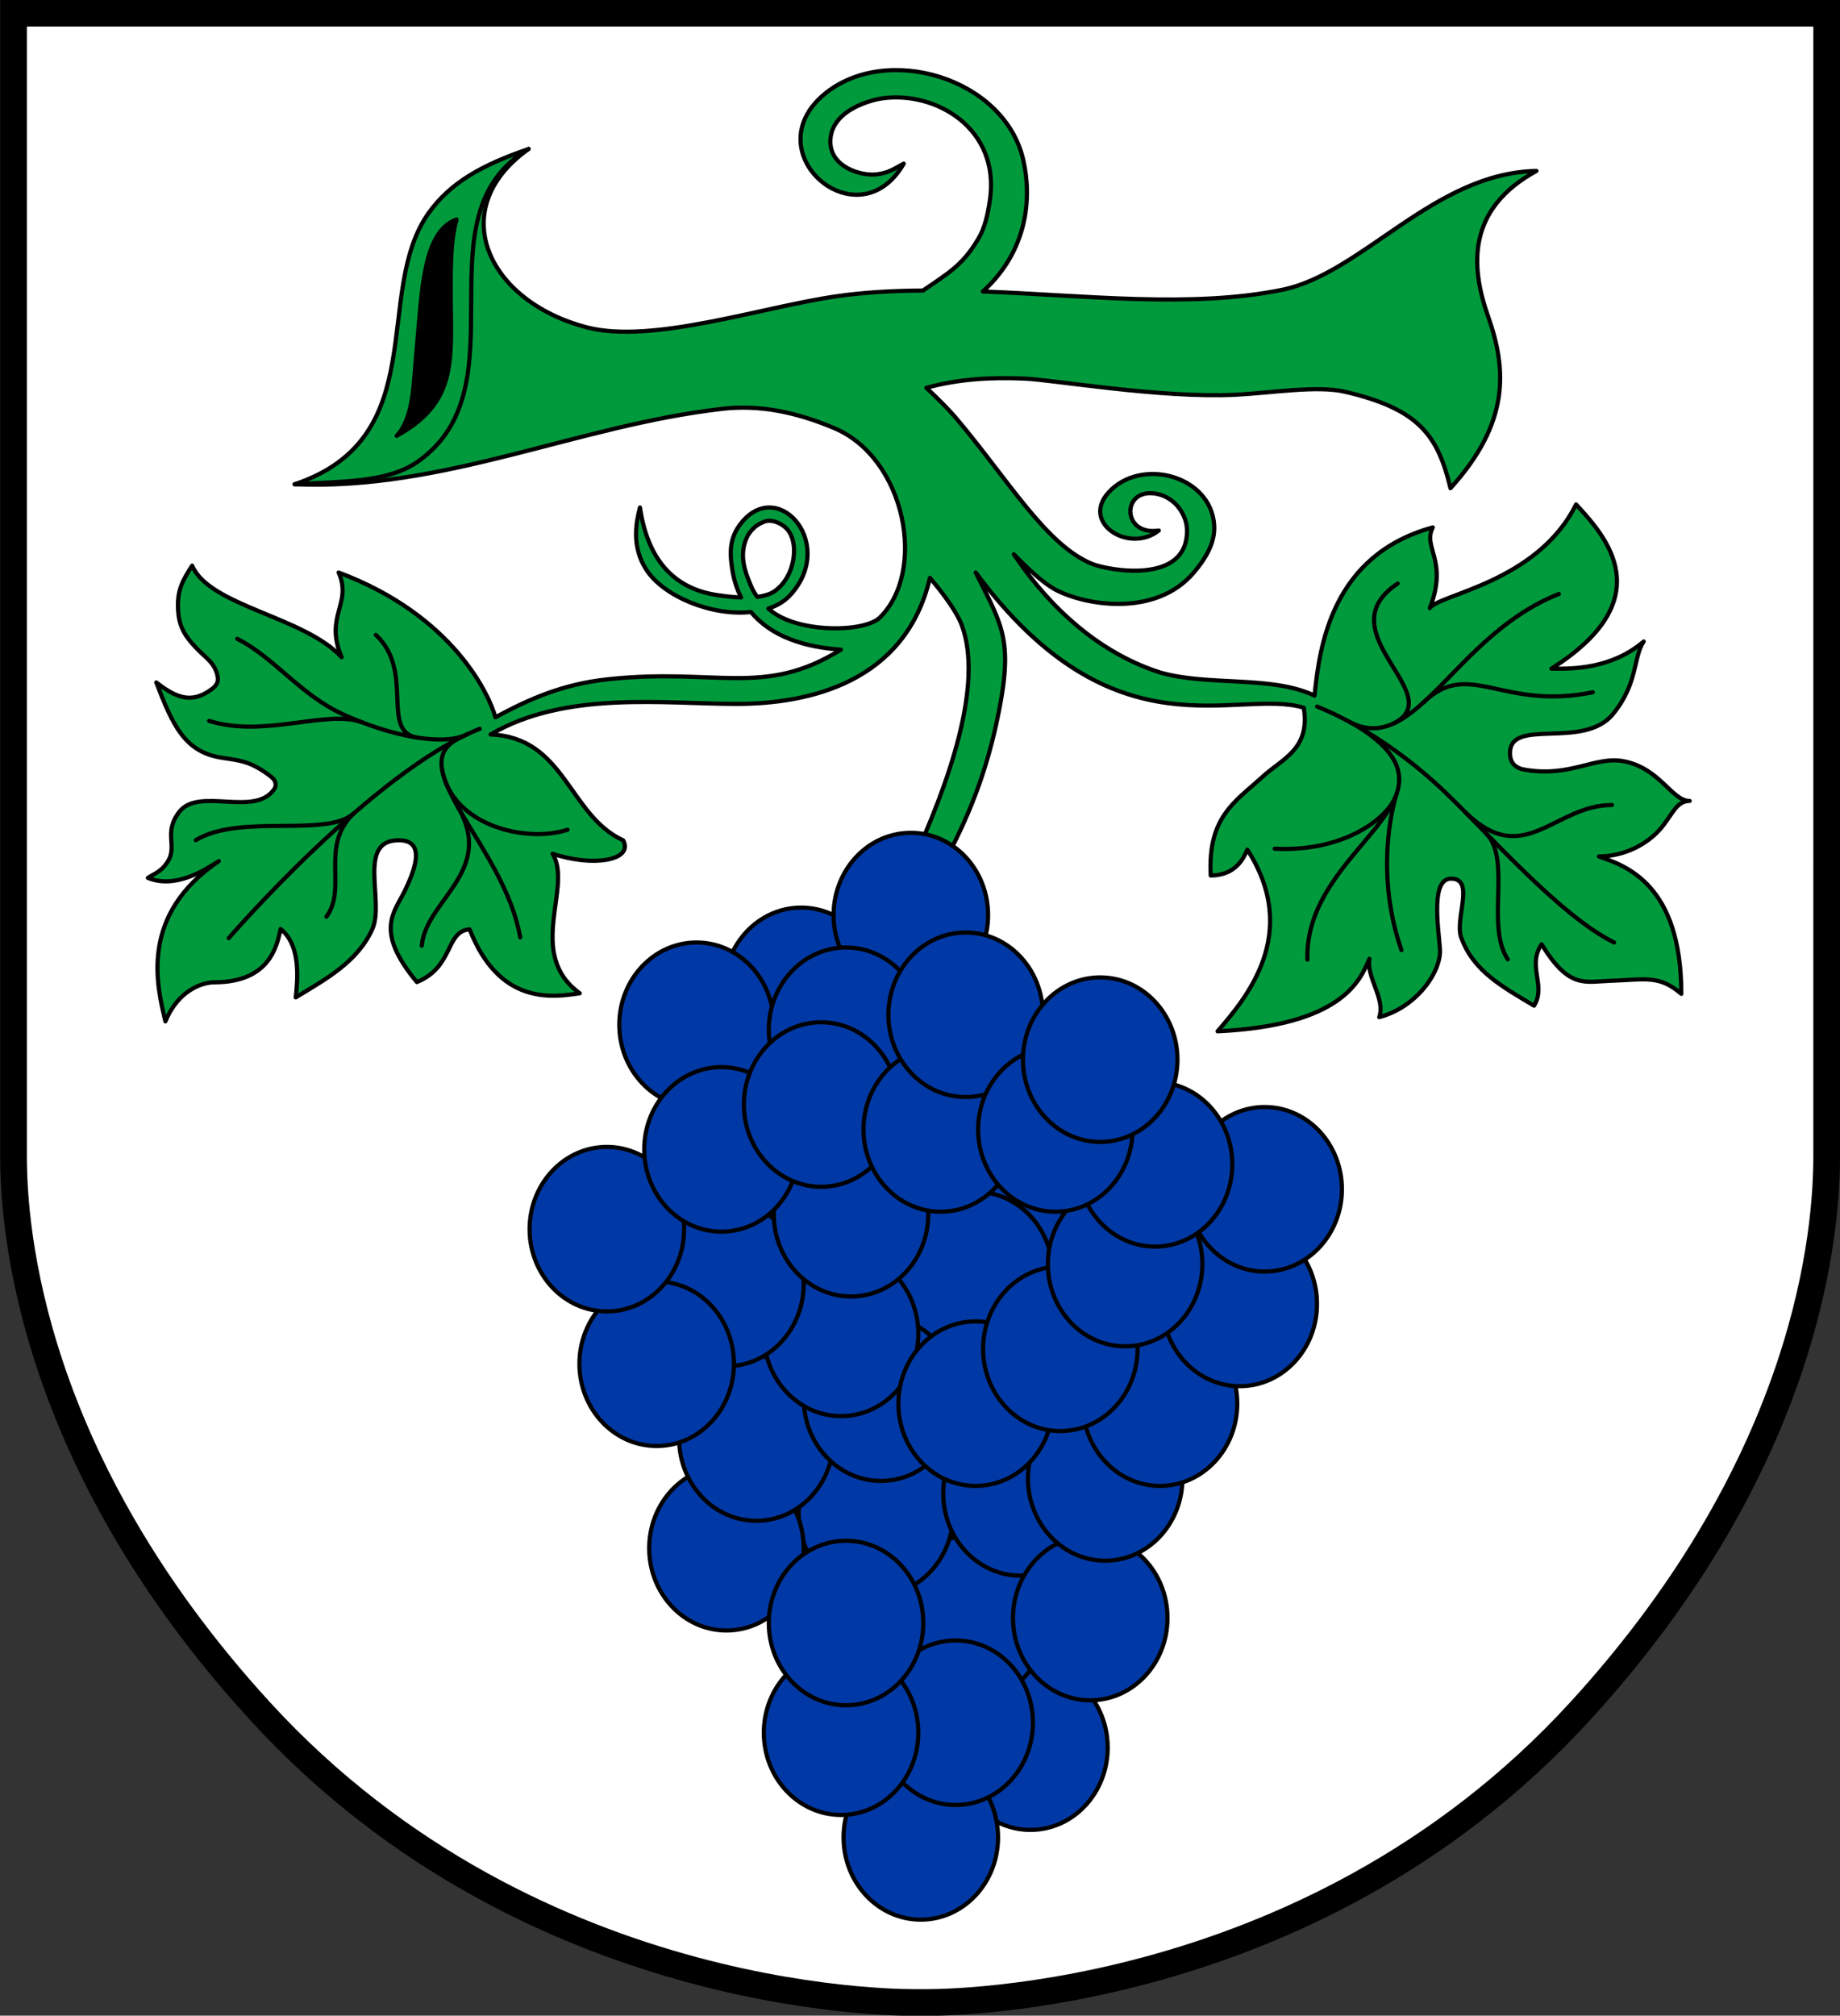 <?xml version="1.0" encoding="UTF-8" standalone="no"?>
<svg version="1.1" xmlns="http://www.w3.org/2000/svg" xmlns:xlink="http://www.w3.org/1999/xlink" xmlns:inkscape="http://www.inkscape.org/namespaces/inkscape" width="2940.48" height="3219.84">
	<rect width="100%" height="100%" fill="#333333" stroke="none"/>
	<g id="dp_dp001" transform="matrix(1,0,0,1,642.172,702.736)">
		<path id="dp_path002" fill="white" fill-rule="evenodd" stroke="black" stroke-width="6.667" stroke-linejoin="round" stroke-linecap="round" d="M 2277.04,-681.609 C 2277.02,-73.383 2277.02,534.967 2277.02,1143.23 C 2277.18,1261.25 2250.08,1630.09 1882.5,2031.34 C 1441.53,2512.69 831.075,2496.11 828.275,2496.09 C 825.404,2496.07 214.947,2512.69 -226.017,2031.34 C -593.599,1630.09 -620.695,1261.25 -620.547,1143.23 C -620.547,534.967 -620.547,-73.383 -620.552,-681.609 C -137.527,-681.609 1794.01,-681.609 2277.04,-681.609 Z "/>
		<path id="dp_path003" fill="#009a3d" fill-rule="evenodd" stroke="black" stroke-width="6.667" stroke-linejoin="round" stroke-linecap="round" d="M 1441.33,427.875 C 1452.17,494.195 1407.02,509.095 1375.17,538.364 C 1332.49,577.583 1287.64,601.564 1292.64,695.857 C 1332.88,695.556 1345.07,668.191 1351.17,654.507 C 1437.74,789.039 1348.32,892.816 1303.61,944.704 C 1501.55,935.357 1531.35,864.365 1546.26,828.867 C 1541.27,859.028 1572.25,892.96 1561.98,922.097 C 1621.93,906.32 1661.85,849.053 1658.96,812.609 C 1655.98,775.005 1644.44,700.837 1676.82,700.853 C 1715.69,700.875 1682.15,765.036 1693.03,795.075 C 1712.28,848.2 1757.95,873.149 1809.39,903.787 C 1829.36,871.668 1797.72,840.359 1821.45,805.685 C 1865.14,877.001 1890.11,865.46 1929.8,864.107 C 1988.72,862.096 2008.88,854.373 2044.71,884.873 C 2044.71,710.588 1956.93,680.479 1913.04,665.428 C 1955.15,665.112 1989.53,645.235 2009.42,623.445 C 2029.92,600.98 2035.59,576.579 2058.06,576.692 C 2029.92,577.14 2010.58,524.127 1952.27,513.212 C 1906.64,504.667 1866.79,539.927 1793.1,526.528 C 1782.25,524.553 1770.87,518.065 1770.88,500.403 C 1770.92,442.765 1888.36,495.64 1935.46,437.995 C 1976.15,388.204 1967.52,346.915 1984.6,321.981 C 1932.56,366.583 1868.95,365.788 1837.15,365.392 C 2014.86,252.887 1922.63,152.973 1876.5,103.015 C 1814.53,228.143 1655.96,246.78 1642.75,268.789 C 1672.78,191.957 1630.64,172.228 1647.57,139.732 C 1486.84,183.769 1466.61,328.128 1458.58,408.488 C 1390.03,375.855 1289.89,393.788 1212.17,371.631 C 1096.51,334.699 1019.7,245.016 978.053,182.633 C 999.603,204.98 1024.54,228.248 1043.44,238.619 C 1089.2,263.727 1204.04,284.728 1265.77,211.684 C 1283.02,191.265 1300.11,165.455 1298.2,136.136 C 1293.03,56.716 1181.32,27.26 1129.63,83.645 C 1084.39,132.996 1162.69,181.969 1209.72,144.728 C 1148.27,154.224 1149.76,71.475 1210.19,87.04 C 1219.77,89.507 1228.45,94.863 1235.17,101.065 C 1241.26,106.703 1246.31,114.228 1249.54,121.476 C 1252.5,128.12 1254.43,135.065 1254.68,142.572 C 1257.72,232.569 1128.39,208.327 1103.15,198.052 C 1029.47,168.071 968.747,63.367 887.161,-33.117 C 873.777,-48.941 856.869,-65.689 838.255,-83.225 C 890.661,-97.635 942.953,-100.241 995.497,-97.924 C 1041.48,-95.9 1212.75,-66.419 1330.84,-72.091 C 1389.01,-74.884 1462.38,-87.331 1506.96,-76.981 C 1625.72,-49.411 1655.62,-6.957 1675.81,77.143 C 1771.55,-28.268 1765.58,-113.324 1735.97,-197.231 C 1707.41,-278.18 1702.23,-368.853 1813.21,-429.684 C 1649.31,-426.549 1535.09,-265.856 1406.79,-239.771 C 1261.53,-210.236 1093.26,-230.896 928.453,-237.104 C 1000.37,-302.116 1007.06,-386.72 993.039,-447.584 C 962.895,-578.489 774.376,-634.067 675.637,-552.629 C 609.832,-498.348 638.128,-427.327 687.733,-401.533 C 723.935,-382.709 771.477,-387.972 802.084,-441.397 C 784.192,-431.668 777.263,-426.427 758.245,-424.157 C 734.813,-421.357 681.473,-435.692 684.964,-480.779 C 688.651,-528.392 752.675,-543.433 766.937,-545.509 C 852.787,-558.012 956.112,-497.997 939.889,-383.815 C 936.413,-359.352 931.249,-337.233 920.455,-319.887 C 912.497,-307.093 902.533,-291.4 883.567,-275.107 C 869.163,-262.731 850.499,-250.68 832.829,-238.624 C 785.263,-238.341 738.941,-235.827 694.801,-229.471 C 573.871,-212.063 399.981,-152.72 295.808,-179.776 C 136.239,-221.221 67.952,-369.204 202.663,-464.793 C 126.628,-438.772 77.549,-410.403 43.608,-363.536 C -47.925,-237.149 51.643,-3.756 -171.259,70.812 C 66.604,81.179 280.613,-23.047 511.124,-49.539 C 571.905,-56.712 630.409,-44.353 690.96,-18.855 C 806.104,29.64 839.729,212.092 762.46,285.139 C 732.691,309.016 626.319,307.54 585.756,269.34 C 601.029,264.516 613.115,256.893 623.245,245.103 C 694.912,161.66 596.464,55.288 538.673,137.687 C 521.407,162.305 525.3,188.196 527.891,205.813 C 530.359,222.585 535.437,238.487 542.199,251.723 C 528.756,251.28 516.564,249.651 506.116,248.197 C 443.713,239.484 394.369,201.401 380.523,107.999 C 374.671,130.7 366.439,169.704 390.537,207.087 C 418.556,250.543 496.005,281.704 557.973,274.912 C 590.216,314.1 643.528,331.14 701.584,335.043 C 578.592,411.912 501.572,363.483 328.248,382.459 C 257.405,390.219 204.692,413.303 149.563,443.035 C 139.732,407.46 82.377,280.448 -101.036,211.793 C -78.737,262.093 -124.444,281.297 -96.161,347.133 C -156.317,281.949 -307.105,265.869 -335.147,200.817 C -349.905,224.139 -359.328,239.368 -357.584,271.141 C -356.204,296.289 -349.137,311.607 -325.531,335.451 C -311.796,349.323 -297.575,357.485 -294.119,379.616 C -292.42,390.483 -302.027,396.901 -305.72,399.521 C -337.645,422.167 -362.249,410.767 -392.449,387.375 C -365.919,456.447 -346.785,498.923 -287.157,507.812 C -265.78,510.997 -250.213,512.884 -232.791,522.279 C -224.359,526.823 -212.613,534.436 -206.055,540.679 C -201.247,545.259 -200.519,552.515 -203.404,556.972 C -233.681,603.753 -324.188,553.589 -355.539,594.003 C -382.212,628.392 -357.099,648.461 -374.992,675.039 C -385.245,690.269 -395.596,692.788 -405.865,699.621 C -361.971,717.503 -315.637,687.7 -292.469,672.8 C -419.685,758.964 -391.773,871.413 -377.82,928.855 C -357.467,878.96 -318.573,866.468 -299.955,866.464 C -211.947,866.425 -199.785,809.689 -193.705,781.32 C -160.765,807.46 -166.603,862.824 -169.519,890.505 C -120.592,860.819 -71.049,833.911 -47.228,781.645 C -27.023,737.315 -72.819,639.153 -4.647,639.535 C 42.168,639.46 16.791,694.764 5.433,718.877 C -11.156,754.091 -45.287,782.751 24.053,866.081 C 83.709,841.513 69.177,784.937 108.32,781.815 C 155.948,903.737 241.437,890.44 284.335,883.941 C 197.044,820.651 273.963,713.704 240.828,661.06 C 306.723,682.941 370.289,671.443 353.795,639.688 C 266.428,599.707 260.923,475.017 141.828,470.544 C 262.284,399.776 420.496,421.992 536.689,421.724 C 650.323,421.46 804.633,387.537 843.935,220.433 C 866.216,246.248 887.355,275.72 894.889,296.105 C 929.524,389.788 876.179,545.381 811.768,684.113 C 830.641,693.293 833.807,694.777 852.68,703.957 C 872.028,660.709 920.775,586.268 949.416,456.197 C 979.269,320.593 961.077,300.284 917.087,211.793 C 1139.8,512.285 1334.67,395.287 1441.33,427.875 Z "/>
		<path id="dp_path004" fill="white" fill-rule="evenodd" stroke="black" stroke-width="6.667" stroke-linejoin="round" stroke-linecap="round" d="M 568.125,250.792 C 564.384,245.953 560.779,240.187 557.715,232.62 C 550.212,214.068 536.505,183.999 552.849,152.784 C 555.265,148.169 560.441,142.195 565.021,138.445 C 569.499,134.776 576.115,131.592 580.339,130.267 C 592.424,126.481 605.577,133.54 612.239,139.157 C 637.112,160.133 629.372,219.405 594.712,242.293 C 587.929,246.776 577.941,249.468 568.125,250.792 Z "/>
		<path id="dp_path005" fill="none" stroke="black" stroke-width="6.667" stroke-linejoin="round" stroke-linecap="round" d="M 202.663,-464.793 C 22.632,-359.013 196.829,-85.529 25.564,34.619 C -22.088,68.043 -92.412,66.163 -171.275,70.803"/>
		<path id="dp_path006" fill="black" fill-rule="evenodd" stroke="black" stroke-width="6.667" stroke-linejoin="round" stroke-linecap="round" d="M 87.388,-352.091 C 80.031,-325.345 78.897,-297.497 78.327,-271.459 C 75.487,-140.253 99.195,-65.836 -8.241,-6.571 C 19.681,-36.14 18.605,-91.229 23.935,-147.881 C 32.144,-235.185 32.936,-332.664 87.388,-352.091 Z "/>
		<path id="dp_path007" fill="none" stroke="black" stroke-width="6.667" stroke-linejoin="round" stroke-linecap="round" d="M 124.537,461.429 C -46.981,530.116 -276.619,795.843 -276.619,795.843"/>
		<path id="dp_path008" fill="none" stroke="black" stroke-width="6.667" stroke-linejoin="round" stroke-linecap="round" d="M 189.156,794.627 C 164.451,651.92 7.721,528.605 84.296,480.421"/>
		<path id="dp_path009" fill="none" stroke="black" stroke-width="6.667" stroke-linejoin="round" stroke-linecap="round" d="M 31.868,808.035 C 37.747,735.497 150.097,689.145 89.447,586.272"/>
		<path id="dp_path010" fill="none" stroke="black" stroke-width="6.667" stroke-linejoin="round" stroke-linecap="round" d="M 264.759,622.703 C 198.229,644.404 80.231,616.135 64.232,526.187"/>
		<path id="dp_path011" fill="none" stroke="black" stroke-width="6.667" stroke-linejoin="round" stroke-linecap="round" d="M -329.272,639.373 C -258.224,596.16 -119.497,636.259 -76.331,596.141 C -131.973,648.32 -86.503,715.905 -120.557,761.621"/>
		<path id="dp_path012" fill="none" stroke="black" stroke-width="6.667" stroke-linejoin="round" stroke-linecap="round" d="M 104.145,470.345 C 66.113,489.825 -18.56,473.007 -94.168,438.261 C -163.056,406.604 -202.797,348.411 -263.093,317.687"/>
		<path id="dp_path013" fill="none" stroke="black" stroke-width="6.667" stroke-linejoin="round" stroke-linecap="round" d="M -41.591,311.475 C 20.475,368.975 -33.669,463.011 22.525,475.224"/>
		<path id="dp_path014" fill="none" stroke="black" stroke-width="6.667" stroke-linejoin="round" stroke-linecap="round" d="M -307.98,448.865 C -218.711,476.792 -119.315,429.688 -62.963,451.368"/>
		<path id="dp_path015" fill="none" stroke="black" stroke-width="6.667" stroke-linejoin="round" stroke-linecap="round" d="M 1462.66,425.956 C 1530.53,452.977 1606.8,504.972 1665.54,561.12 C 1737.5,629.899 1850.44,759.891 1937.33,802.828"/>
		<path id="dp_path016" fill="none" stroke="black" stroke-width="6.667" stroke-linejoin="round" stroke-linecap="round" d="M 1447.15,830.263 C 1441.83,648.201 1716.68,575.775 1527.06,457.456"/>
		<path id="dp_path017" fill="none" stroke="black" stroke-width="6.667" stroke-linejoin="round" stroke-linecap="round" d="M 1394.92,653.047 C 1505.11,658.735 1573.68,604.843 1587.59,570.993"/>
		<path id="dp_path018" fill="none" stroke="black" stroke-width="6.667" stroke-linejoin="round" stroke-linecap="round" d="M 1597.42,815.023 C 1550.52,679.064 1589.99,564.565 1589.99,564.565"/>
		<path id="dp_path019" fill="none" stroke="black" stroke-width="6.667" stroke-linejoin="round" stroke-linecap="round" d="M 1767.41,829.748 C 1731.76,776.288 1773.73,670.561 1733.14,629.003"/>
		<path id="dp_path020" fill="none" stroke="black" stroke-width="6.667" stroke-linejoin="round" stroke-linecap="round" d="M 1933.81,583.204 C 1841.42,583.343 1793.24,686.793 1699.41,594.653"/>
		<path id="dp_path021" fill="none" stroke="black" stroke-width="6.667" stroke-linejoin="round" stroke-linecap="round" d="M 1849.07,246.135 C 1682.15,311.528 1620.79,506.175 1515.14,450.8"/>
		<path id="dp_path022" fill="none" stroke="black" stroke-width="6.667" stroke-linejoin="round" stroke-linecap="round" d="M 1591.47,229.435 C 1473.42,307.672 1678.41,408.497 1583.11,453.812"/>
		<path id="dp_path023" fill="none" stroke="black" stroke-width="6.667" stroke-linejoin="round" stroke-linecap="round" d="M 1903.27,403.069 C 1757.96,432.848 1705.87,349.095 1633.29,418.731"/>
		<path id="dp_path024" fill="#0039a6" fill-rule="evenodd" stroke="black" stroke-width="6.667" stroke-linejoin="round" stroke-linecap="round" d="M 1004.57,1957.61 C 1072.75,1957.61 1128.01,2016.46 1128.01,2089.02 C 1128.01,2161.6 1072.75,2220.43 1004.57,2220.43 C 936.393,2220.43 881.125,2161.6 881.125,2089.02 C 881.125,2016.46 936.393,1957.61 1004.57,1957.61 Z "/>
		<path id="dp_path025" fill="#0039a6" fill-rule="evenodd" stroke="black" stroke-width="6.667" stroke-linejoin="round" stroke-linecap="round" d="M 829.36,2100.97 C 897.536,2100.97 952.805,2159.8 952.805,2232.38 C 952.805,2304.95 897.536,2363.78 829.36,2363.78 C 761.183,2363.78 705.915,2304.95 705.915,2232.38 C 705.915,2159.8 761.183,2100.97 829.36,2100.97 Z "/>
		<path id="dp_path026" fill="#0039a6" fill-rule="evenodd" stroke="black" stroke-width="6.667" stroke-linejoin="round" stroke-linecap="round" d="M 909,1750.55 C 977.177,1750.55 1032.45,1809.38 1032.45,1881.96 C 1032.45,1954.54 977.177,2013.37 909,2013.37 C 840.823,2013.37 785.557,1954.54 785.557,1881.96 C 785.557,1809.38 840.823,1750.55 909,1750.55 Z "/>
		<path id="dp_path027" fill="#0039a6" fill-rule="evenodd" stroke="black" stroke-width="6.667" stroke-linejoin="round" stroke-linecap="round" d="M 757.68,1583.31 C 825.86,1583.31 881.125,1642.14 881.125,1714.71 C 881.125,1787.29 825.86,1846.12 757.68,1846.12 C 689.503,1846.12 634.237,1787.29 634.237,1714.71 C 634.237,1642.14 689.503,1583.31 757.68,1583.31 Z "/>
		<path id="dp_path028" fill="#0039a6" fill-rule="evenodd" stroke="black" stroke-width="6.667" stroke-linejoin="round" stroke-linecap="round" d="M 885.104,1917.8 C 953.283,1917.8 1008.55,1976.63 1008.55,2049.21 C 1008.55,2121.77 953.283,2180.62 885.104,2180.62 C 816.927,2180.62 761.661,2121.77 761.661,2049.21 C 761.661,1976.63 816.927,1917.8 885.104,1917.8 Z "/>
		<path id="dp_path029" fill="#0039a6" fill-rule="evenodd" stroke="black" stroke-width="6.667" stroke-linejoin="round" stroke-linecap="round" d="M 701.931,1933.73 C 770.108,1933.73 825.373,1992.56 825.373,2065.14 C 825.373,2137.7 770.108,2196.55 701.931,2196.55 C 633.753,2196.55 578.485,2137.7 578.485,2065.14 C 578.485,1992.56 633.753,1933.73 701.931,1933.73 Z "/>
		<path id="dp_path030" fill="#0039a6" fill-rule="evenodd" stroke="black" stroke-width="6.667" stroke-linejoin="round" stroke-linecap="round" d="M 988.639,1551.45 C 1056.82,1551.45 1112.08,1610.28 1112.08,1682.85 C 1112.08,1755.43 1056.82,1814.26 988.639,1814.26 C 920.461,1814.26 865.193,1755.43 865.193,1682.85 C 865.193,1610.28 920.461,1551.45 988.639,1551.45 Z "/>
		<path id="dp_path031" fill="#0039a6" fill-rule="evenodd" stroke="black" stroke-width="6.667" stroke-linejoin="round" stroke-linecap="round" d="M 518.756,1639.05 C 586.932,1639.05 642.201,1697.89 642.201,1770.46 C 642.201,1843.04 586.932,1901.87 518.756,1901.87 C 450.579,1901.87 395.311,1843.04 395.311,1770.46 C 395.311,1697.89 450.579,1639.05 518.756,1639.05 Z "/>
		<path id="dp_path032" fill="#0039a6" fill-rule="evenodd" stroke="black" stroke-width="6.667" stroke-linejoin="round" stroke-linecap="round" d="M 1100.14,1750.55 C 1168.32,1750.55 1223.58,1809.39 1223.58,1881.96 C 1223.58,1954.54 1168.32,2013.37 1100.14,2013.37 C 1031.96,2013.37 976.693,1954.54 976.693,1881.96 C 976.693,1809.39 1031.96,1750.55 1100.14,1750.55 Z "/>
		<path id="dp_path033" fill="#0039a6" fill-rule="evenodd" stroke="black" stroke-width="6.667" stroke-linejoin="round" stroke-linecap="round" d="M 709.895,1758.51 C 778.072,1758.51 833.337,1817.35 833.337,1889.92 C 833.337,1962.49 778.072,2021.34 709.895,2021.34 C 641.717,2021.34 586.449,1962.49 586.449,1889.92 C 586.449,1817.35 641.717,1758.51 709.895,1758.51 Z "/>
		<path id="dp_path034" fill="#0039a6" fill-rule="evenodd" stroke="black" stroke-width="6.667" stroke-linejoin="round" stroke-linecap="round" d="M 1012.53,1049.71 C 1080.71,1049.71 1135.97,1108.54 1135.97,1181.12 C 1135.97,1253.69 1080.71,1312.53 1012.53,1312.53 C 944.351,1312.53 889.084,1253.69 889.084,1181.12 C 889.084,1108.54 944.351,1049.71 1012.53,1049.71 Z "/>
		<path id="dp_path035" fill="#0039a6" fill-rule="evenodd" stroke="black" stroke-width="6.667" stroke-linejoin="round" stroke-linecap="round" d="M 1124.03,1527.56 C 1192.21,1527.56 1247.47,1586.39 1247.47,1658.97 C 1247.47,1731.54 1192.21,1790.37 1124.03,1790.37 C 1055.85,1790.37 1000.59,1731.54 1000.59,1658.97 C 1000.59,1586.39 1055.85,1527.56 1124.03,1527.56 Z "/>
		<path id="dp_path036" fill="#0039a6" fill-rule="evenodd" stroke="black" stroke-width="6.667" stroke-linejoin="round" stroke-linecap="round" d="M 916.959,1201.03 C 985.136,1201.03 1040.4,1259.86 1040.4,1332.44 C 1040.4,1405.01 985.136,1463.85 916.959,1463.85 C 848.783,1463.85 793.516,1405.01 793.516,1332.44 C 793.516,1259.86 848.783,1201.03 916.959,1201.03 Z "/>
		<path id="dp_path037" fill="#0039a6" fill-rule="evenodd" stroke="black" stroke-width="6.667" stroke-linejoin="round" stroke-linecap="round" d="M 566.544,1463.84 C 634.72,1463.84 689.987,1522.67 689.987,1595.25 C 689.987,1667.82 634.72,1726.66 566.544,1726.66 C 498.367,1726.66 443.099,1667.82 443.099,1595.25 C 443.099,1522.67 498.367,1463.84 566.544,1463.84 Z "/>
		<path id="dp_path038" fill="#0039a6" fill-rule="evenodd" stroke="black" stroke-width="6.667" stroke-linejoin="round" stroke-linecap="round" d="M 765.644,1400.13 C 833.821,1400.13 889.089,1458.96 889.089,1531.54 C 889.089,1604.11 833.821,1662.95 765.644,1662.95 C 697.467,1662.95 642.201,1604.11 642.201,1531.54 C 642.201,1458.96 697.467,1400.13 765.644,1400.13 Z "/>
		<path id="dp_path039" fill="#0039a6" fill-rule="evenodd" stroke="black" stroke-width="6.667" stroke-linejoin="round" stroke-linecap="round" d="M 701.931,1296.59 C 770.108,1296.59 825.373,1355.43 825.373,1428 C 825.373,1500.57 770.108,1559.41 701.931,1559.41 C 633.753,1559.41 578.485,1500.57 578.485,1428 C 578.485,1355.43 633.753,1296.59 701.931,1296.59 Z "/>
		<path id="dp_path040" fill="#0039a6" fill-rule="evenodd" stroke="black" stroke-width="6.667" stroke-linejoin="round" stroke-linecap="round" d="M 916.964,1408.1 C 985.141,1408.1 1040.41,1466.93 1040.41,1539.51 C 1040.41,1612.08 985.141,1670.91 916.964,1670.91 C 848.787,1670.91 793.521,1612.08 793.521,1539.51 C 793.521,1466.93 848.787,1408.1 916.964,1408.1 Z "/>
		<path id="dp_path041" fill="#0039a6" fill-rule="evenodd" stroke="black" stroke-width="6.667" stroke-linejoin="round" stroke-linecap="round" d="M 1211.63,1408.1 C 1279.81,1408.1 1335.08,1466.93 1335.08,1539.51 C 1335.08,1612.08 1279.81,1670.91 1211.63,1670.91 C 1143.46,1670.91 1088.19,1612.08 1088.19,1539.51 C 1088.19,1466.93 1143.46,1408.1 1211.63,1408.1 Z "/>
		<path id="dp_path042" fill="#0039a6" fill-rule="evenodd" stroke="black" stroke-width="6.667" stroke-linejoin="round" stroke-linecap="round" d="M 1052.35,1320.49 C 1120.53,1320.49 1175.8,1379.32 1175.8,1451.9 C 1175.8,1524.47 1120.53,1583.31 1052.35,1583.31 C 984.175,1583.31 928.908,1524.47 928.908,1451.9 C 928.908,1379.32 984.175,1320.49 1052.35,1320.49 Z "/>
		<path id="dp_path043" fill="#0039a6" fill-rule="evenodd" stroke="black" stroke-width="6.667" stroke-linejoin="round" stroke-linecap="round" d="M 518.756,1216.95 C 586.932,1216.95 642.201,1275.79 642.201,1348.36 C 642.201,1420.94 586.932,1479.77 518.756,1479.77 C 450.579,1479.77 395.311,1420.94 395.311,1348.36 C 395.311,1275.79 450.579,1216.95 518.756,1216.95 Z "/>
		<path id="dp_path044" fill="#0039a6" fill-rule="evenodd" stroke="black" stroke-width="6.667" stroke-linejoin="round" stroke-linecap="round" d="M 407.26,1344.38 C 475.436,1344.38 530.705,1403.22 530.705,1475.79 C 530.705,1548.37 475.436,1607.2 407.26,1607.2 C 339.083,1607.2 283.815,1548.37 283.815,1475.79 C 283.815,1403.22 339.083,1344.38 407.26,1344.38 Z "/>
		<path id="dp_path045" fill="#0039a6" fill-rule="evenodd" stroke="black" stroke-width="6.667" stroke-linejoin="round" stroke-linecap="round" d="M 1339.06,1248.81 C 1407.24,1248.81 1462.51,1307.64 1462.51,1380.22 C 1462.51,1452.79 1407.24,1511.63 1339.06,1511.63 C 1270.89,1511.63 1215.62,1452.79 1215.62,1380.22 C 1215.62,1307.64 1270.89,1248.81 1339.06,1248.81 Z "/>
		<path id="dp_path046" fill="#0039a6" fill-rule="evenodd" stroke="black" stroke-width="6.667" stroke-linejoin="round" stroke-linecap="round" d="M 1155.89,1185.1 C 1224.06,1185.1 1279.33,1243.94 1279.33,1316.51 C 1279.33,1389.08 1224.06,1447.92 1155.89,1447.92 C 1087.71,1447.92 1032.44,1389.08 1032.44,1316.51 C 1032.44,1243.94 1087.71,1185.1 1155.89,1185.1 Z "/>
		<path id="dp_path047" fill="#0039a6" fill-rule="evenodd" stroke="black" stroke-width="6.667" stroke-linejoin="round" stroke-linecap="round" d="M 638.216,747.067 C 706.392,747.067 761.661,805.904 761.661,878.476 C 761.661,951.051 706.392,1009.89 638.216,1009.89 C 570.039,1009.89 514.772,951.051 514.772,878.476 C 514.772,805.904 570.039,747.067 638.216,747.067 Z "/>
		<path id="dp_path048" fill="#0039a6" fill-rule="evenodd" stroke="black" stroke-width="6.667" stroke-linejoin="round" stroke-linecap="round" d="M 327.619,1129.35 C 395.796,1129.35 451.061,1188.18 451.061,1260.76 C 451.061,1333.33 395.796,1392.17 327.619,1392.17 C 259.44,1392.17 204.173,1333.33 204.173,1260.76 C 204.173,1188.18 259.44,1129.35 327.619,1129.35 Z "/>
		<path id="dp_path049" fill="#0039a6" fill-rule="evenodd" stroke="black" stroke-width="6.667" stroke-linejoin="round" stroke-linecap="round" d="M 717.863,1105.46 C 786.04,1105.46 841.307,1164.29 841.307,1236.87 C 841.307,1309.44 786.04,1368.27 717.863,1368.27 C 649.687,1368.27 594.417,1309.44 594.417,1236.87 C 594.417,1164.29 649.687,1105.46 717.863,1105.46 Z "/>
		<path id="dp_path050" fill="#0039a6" fill-rule="evenodd" stroke="black" stroke-width="6.667" stroke-linejoin="round" stroke-linecap="round" d="M 813.427,627.607 C 881.604,627.607 936.872,686.441 936.872,759.016 C 936.872,831.589 881.604,890.425 813.427,890.425 C 745.251,890.425 689.981,831.589 689.981,759.016 C 689.981,686.441 745.251,627.607 813.427,627.607 Z "/>
		<path id="dp_path051" fill="#0039a6" fill-rule="evenodd" stroke="black" stroke-width="6.667" stroke-linejoin="round" stroke-linecap="round" d="M 1378.88,1065.64 C 1447.06,1065.64 1502.33,1124.48 1502.33,1197.05 C 1502.33,1269.62 1447.06,1328.46 1378.88,1328.46 C 1310.71,1328.46 1255.44,1269.62 1255.44,1197.05 C 1255.44,1124.48 1310.71,1065.64 1378.88,1065.64 Z "/>
		<path id="dp_path052" fill="#0039a6" fill-rule="evenodd" stroke="black" stroke-width="6.667" stroke-linejoin="round" stroke-linecap="round" d="M 470.975,802.819 C 539.152,802.819 594.417,861.653 594.417,934.228 C 594.417,1006.8 539.152,1065.63 470.975,1065.63 C 402.796,1065.63 347.529,1006.8 347.529,934.228 C 347.529,861.653 402.796,802.819 470.975,802.819 Z "/>
		<path id="dp_path053" fill="#0039a6" fill-rule="evenodd" stroke="black" stroke-width="6.667" stroke-linejoin="round" stroke-linecap="round" d="M 1203.67,1025.82 C 1271.85,1025.82 1327.12,1084.65 1327.12,1157.23 C 1327.12,1229.8 1271.85,1288.63 1203.67,1288.63 C 1135.49,1288.63 1080.23,1229.8 1080.23,1157.23 C 1080.23,1084.65 1135.49,1025.82 1203.67,1025.82 Z "/>
		<path id="dp_path054" fill="#0039a6" fill-rule="evenodd" stroke="black" stroke-width="6.667" stroke-linejoin="round" stroke-linecap="round" d="M 510.792,1001.93 C 578.969,1001.93 634.237,1060.76 634.237,1133.33 C 634.237,1205.91 578.969,1264.74 510.792,1264.74 C 442.615,1264.74 387.349,1205.91 387.349,1133.33 C 387.349,1060.76 442.615,1001.93 510.792,1001.93 Z "/>
		<path id="dp_path055" fill="#0039a6" fill-rule="evenodd" stroke="black" stroke-width="6.667" stroke-linejoin="round" stroke-linecap="round" d="M 709.895,810.787 C 778.072,810.787 833.337,869.621 833.337,942.196 C 833.337,1014.77 778.072,1073.6 709.895,1073.6 C 641.717,1073.6 586.449,1014.77 586.449,942.196 C 586.449,869.621 641.717,810.787 709.895,810.787 Z "/>
		<path id="dp_path056" fill="#0039a6" fill-rule="evenodd" stroke="black" stroke-width="6.667" stroke-linejoin="round" stroke-linecap="round" d="M 670.076,930.247 C 738.252,930.247 793.521,989.081 793.521,1061.66 C 793.521,1134.23 738.252,1193.07 670.076,1193.07 C 601.899,1193.07 546.631,1134.23 546.631,1061.66 C 546.631,989.081 601.899,930.247 670.076,930.247 Z "/>
		<path id="dp_path057" fill="#0039a6" fill-rule="evenodd" stroke="black" stroke-width="6.667" stroke-linejoin="round" stroke-linecap="round" d="M 861.215,970.067 C 929.392,970.067 984.657,1028.9 984.657,1101.48 C 984.657,1174.05 929.392,1232.88 861.215,1232.88 C 793.037,1232.88 737.769,1174.05 737.769,1101.48 C 737.769,1028.9 793.037,970.067 861.215,970.067 Z "/>
		<path id="dp_path058" fill="#0039a6" fill-rule="evenodd" stroke="black" stroke-width="6.667" stroke-linejoin="round" stroke-linecap="round" d="M 901.032,786.896 C 969.208,786.896 1024.48,845.732 1024.48,918.305 C 1024.48,990.88 969.208,1049.71 901.032,1049.71 C 832.855,1049.71 777.588,990.88 777.588,918.305 C 777.588,845.732 832.855,786.896 901.032,786.896 Z "/>
		<path id="dp_path059" fill="#0039a6" fill-rule="evenodd" stroke="black" stroke-width="6.667" stroke-linejoin="round" stroke-linecap="round" d="M 1044.39,970.071 C 1112.56,970.071 1167.83,1028.91 1167.83,1101.48 C 1167.83,1174.05 1112.56,1232.89 1044.39,1232.89 C 976.211,1232.89 920.945,1174.05 920.945,1101.48 C 920.945,1028.91 976.211,970.071 1044.39,970.071 Z "/>
		<path id="dp_path060" fill="#0039a6" fill-rule="evenodd" stroke="black" stroke-width="6.667" stroke-linejoin="round" stroke-linecap="round" d="M 1116.07,858.571 C 1184.24,858.571 1239.51,917.405 1239.51,989.977 C 1239.51,1062.55 1184.24,1121.39 1116.07,1121.39 C 1047.89,1121.39 992.621,1062.55 992.621,989.977 C 992.621,917.405 1047.89,858.571 1116.07,858.571 Z "/>
		<path id="dp_path061" fill="none" stroke="black" stroke-width="20" stroke-linecap="round" d="M 2277.04,-681.609 C 2277.02,-73.383 2277.02,534.967 2277.02,1143.23 C 2277.18,1261.25 2250.08,1630.09 1882.5,2031.34 C 1441.53,2512.69 831.075,2496.11 828.275,2496.09 C 825.404,2496.07 214.947,2512.69 -226.017,2031.34 C -593.599,1630.09 -620.695,1261.25 -620.547,1143.23 C -620.547,534.967 -620.547,-73.383 -620.552,-681.609 C -137.527,-681.609 1794.01,-681.609 2277.04,-681.609 Z "/>
		<path id="dp_path062" fill="none" fill-rule="evenodd" stroke="black" stroke-width="42.667" stroke-linecap="round" d="M 2277.04,-681.609 C 2277.02,-73.383 2277.02,534.967 2277.02,1143.23 C 2277.18,1261.25 2250.08,1630.09 1882.5,2031.34 C 1441.53,2512.69 831.075,2496.11 828.275,2496.09 C 825.404,2496.07 214.947,2512.69 -226.017,2031.34 C -593.599,1630.09 -620.695,1261.25 -620.547,1143.23 C -620.547,534.967 -620.547,-73.383 -620.552,-681.609 C -137.527,-681.609 1794.01,-681.609 2277.04,-681.609 Z "/>
	</g>
</svg>